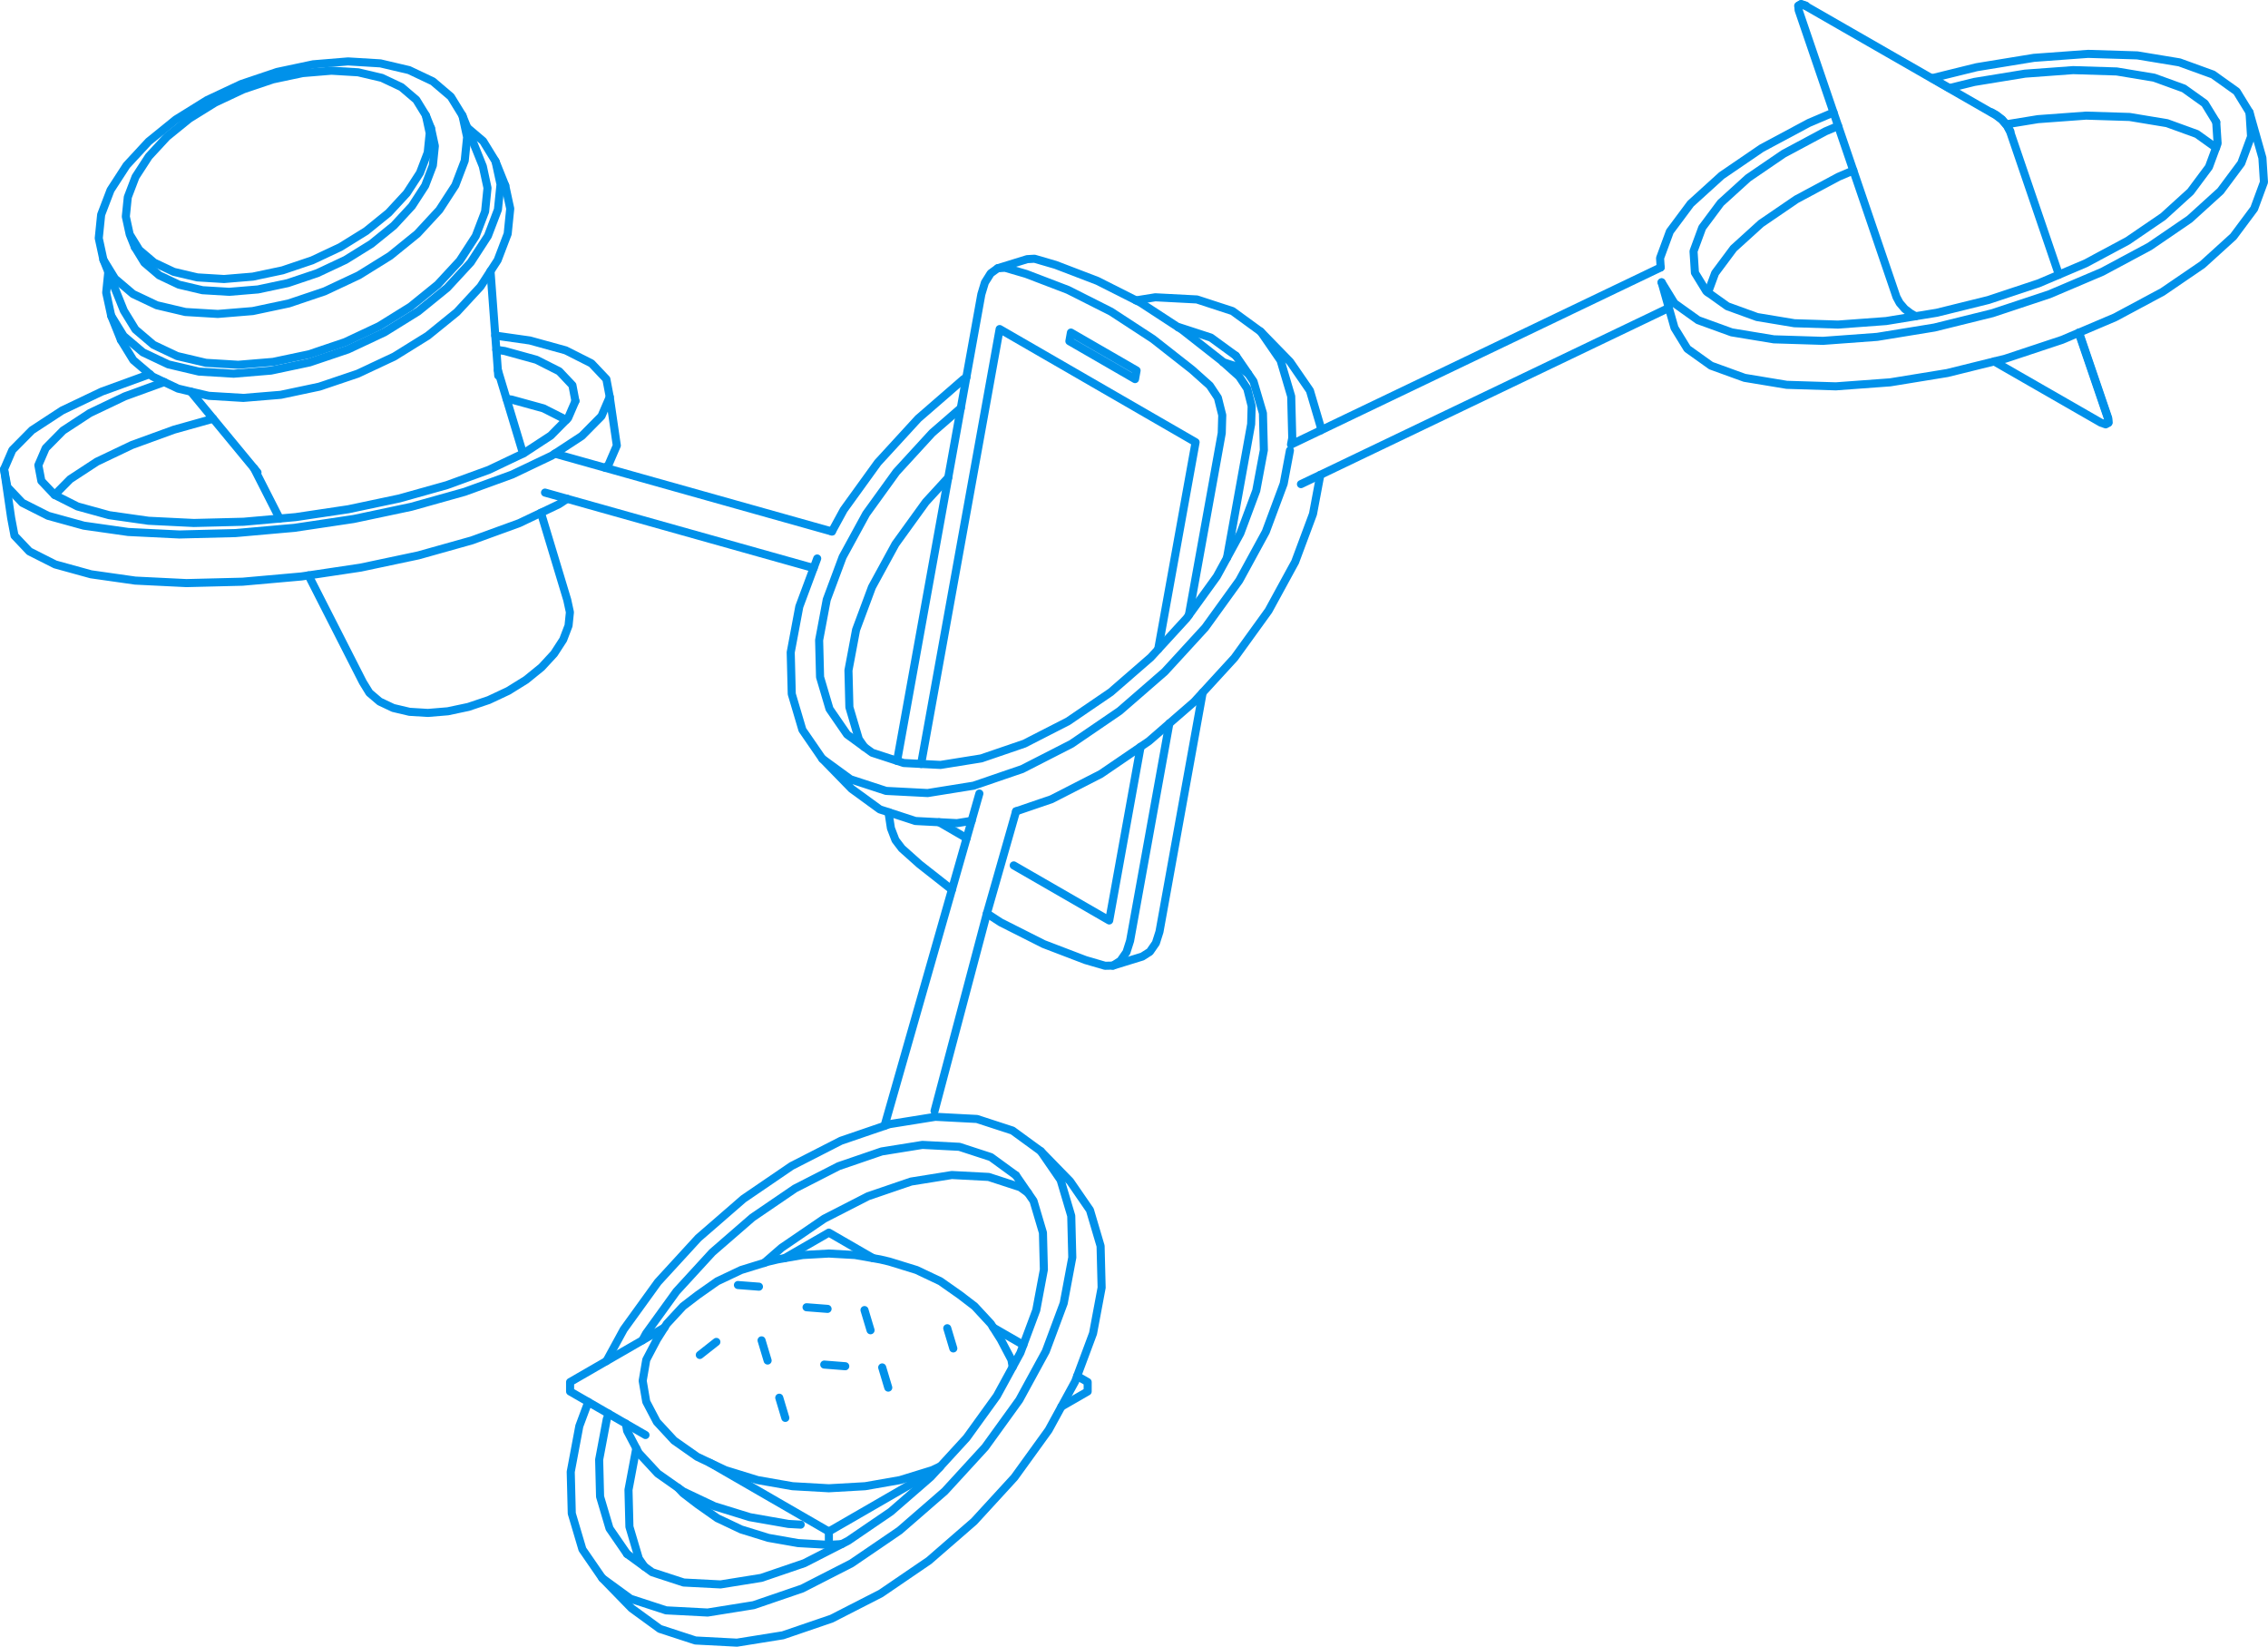 <?xml version="1.0" encoding="utf-8"?>
<!-- Generator: Adobe Illustrator 16.0.0, SVG Export Plug-In . SVG Version: 6.00 Build 0)  -->
<!DOCTYPE svg PUBLIC "-//W3C//DTD SVG 1.1//EN" "http://www.w3.org/Graphics/SVG/1.1/DTD/svg11.dtd">
<svg version="1.1" id="Layer_1" xmlns="http://www.w3.org/2000/svg" xmlns:xlink="http://www.w3.org/1999/xlink" x="0px" y="0px"
	 width="280.914px" height="203.908px" viewBox="128.997 166.926 280.914 203.908"
	 style="enable-background:new 128.997 166.926 280.914 203.908;" xml:space="preserve">
<path style="fill:none;stroke:#0091EA;stroke-linecap:round;stroke-linejoin:round;" d="M254.427,336.193l-0.151-0.887l-0.725-1.377
	l-0.431-0.82l-0.158-0.301l-0.3-0.475l-0.512-0.812l-0.133-0.213l-0.291-0.459l-2.008-2.168l-1.807-1.385l-2.432-1.709l-2.961-1.402
	l-3.379-1.043l-1.119-0.264l-0.873-0.154l-2.246-0.393l-0.5-0.029l-2.742-0.154l-2.744,0.154l-0.499,0.029l-2.246,0.393
	l-0.873,0.154l-1.118,0.264l-0.529,0.162l-2.851,0.881l-2.962,1.402l-0.592,0.416l-1.84,1.293l-1.807,1.385l-2.007,2.168
	l-0.29,0.459l-0.06,0.096l-0.388,0.615l-0.498,0.789l-0.157,0.301l-0.31,0.588l-0.846,1.609l-0.374,2.195l-0.069,0.4l0.4,2.35
	l0.043,0.248l0.545,1.037l0.768,1.461l2.05,2.213l0.081,0.09l1.585,1.113l1.284,0.902l1.563,0.742l1.931,0.914l3.985,1.229
	l4.325,0.758l4.499,0.256l4.498-0.256l4.325-0.758l3.985-1.229l1.029-0.488"/>
<path style="fill:none;stroke:#0091EA;stroke-linecap:round;stroke-linejoin:round;" d="M212.997,351.169l0.604,0.651l1.806,1.384
	l2.432,1.711l2.962,1.401l3.379,1.043l3.668,0.644l3.813,0.218l1.586-0.091"/>
<path style="fill:none;stroke:#0091EA;stroke-linecap:round;stroke-linejoin:round;" d="M211.303,331.311l-2.74,1.584l-0.942,0.543
	l-3.505,2.022l-0.502,0.291l-4.006,2.312v1.164l2.256,1.304l1.305,0.752l1.23,0.711l1.601,0.924l0.522,0.302l0.207,0.12l1.805,1.041
	l0.414,0.24"/>
<path style="fill:none;stroke:#0091EA;stroke-linecap:round;stroke-linejoin:round;" d="M260.465,341.104l3.25-1.875v-1.164
	l-1.3-0.75"/>
<path style="fill:none;stroke:#0091EA;stroke-linecap:round;stroke-linejoin:round;" d="M237.148,322.727l-1.926-1.111l-3.562-2.057
	l-4.008,2.312l-1.481,0.854"/>
<path style="fill:none;stroke:#0091EA;stroke-linecap:round;stroke-linejoin:round;" d="M255.747,333.464l-2.718-1.567l-1.012-0.586
	"/>
<path style="fill:none;stroke:#0091EA;stroke-linecap:round;stroke-linejoin:round;" d="M216.92,348.061l0.494,0.285l3.562,2.057
	l3.561,2.055l3.562,2.057l2.31,1.334l1.252,0.723"/>
<path style="fill:none;stroke:#0091EA;stroke-linecap:round;stroke-linejoin:round;" d="M231.661,357.732v-1.164l1.261-0.729
	l2.746-1.584l4.006-2.314l4.006-2.312l1.637-0.944"/>
<path style="fill:none;stroke:#0091EA;stroke-linecap:round;stroke-linejoin:round;" d="M206.521,343.218l0.149,0.88l1.151,2.19
	l0.295,0.562l2.351,2.539l2.529,1.779l0.634,0.445l0.543,0.258l3.311,1.568l4.396,1.356l4.771,0.836l1.521,0.086"/>
<path style="fill:none;stroke:#0091EA;stroke-linecap:round;stroke-linejoin:round;" d="M167.212,238.177l2.789,5.48l2.789,5.479
	l1.146,2.252l0.817,1.328l1.271,1.082l1.679,0.794l2.021,0.476l2.283,0.138l2.46-0.204l2.542-0.539l2.526-0.852l2.414-1.133
	l2.208-1.371l1.917-1.555l1.553-1.68l1.129-1.741l0.662-1.733l0.169-1.66l-0.33-1.524l-1.777-5.886l-1.482-4.905"/>
<path style="fill:none;stroke:#0091EA;stroke-linecap:round;stroke-linejoin:round;" d="M190.71,213.441l-0.051-0.688l-0.187-2.511
	l-0.131-1.763l-0.453-6.133l-0.138-1.849"/>
<path style="fill:none;stroke:#0091EA;stroke-linecap:round;stroke-linejoin:round;" d="M141.806,199.098l0.603,1.5l1.206,3.002
	l0.721,1.793l1.434,2.332l2.233,1.9l1.568,0.742l1.377,0.65l2.501,0.588l1.046,0.248l3.06,0.185l0.95,0.058l4.321-0.359l4.464-0.944
	l2.192-0.74l2.244-0.757l1.99-0.934l2.249-1.057l3.877-2.406l3.367-2.73l2.729-2.951l1.982-3.056l0.544-1.425l0.619-1.62
	l0.297-2.917l-0.579-2.676l-0.721-1.793l-1.206-3.002l-0.603-1.5"/>
<path style="fill:none;stroke:#0091EA;stroke-linecap:round;stroke-linejoin:round;" d="M155.976,205.8l-4.011-0.241l-3.546-0.834
	l-1.844-0.873l-1.103-0.521l-1.442-1.228l-0.194-0.164l-0.596-0.508l-0.785-1.277l-0.648-1.055l-0.579-2.677l0.298-2.916
	l1.163-3.045l1.983-3.056l2.728-2.95l3.367-2.729l3.877-2.408l4.238-1.989l4.437-1.496l4.465-0.946l4.32-0.357l4.011,0.242
	l3.547,0.834l2.946,1.395l2.232,1.898l1.434,2.334l0.263,1.209l0.317,1.467l-0.08,0.779l-0.026,0.252l-0.192,1.885l-0.435,1.138
	l-0.728,1.907l-1.983,3.056l-2.728,2.95l-3.367,2.73l-3.877,2.406l-4.238,1.99l-4.438,1.496l-4.464,0.945L155.976,205.8"/>
<path style="fill:none;stroke:#0091EA;stroke-linecap:round;stroke-linejoin:round;" d="M182.379,182.795l0.133,0.613l0.346,1.594
	l-0.246,2.405l-0.959,2.511l-1.635,2.521l-2.25,2.434l-2.779,2.252l-3.197,1.984l-3.496,1.642l-3.66,1.233l-3.683,0.781
	l-3.564,0.295l-3.309-0.199l-2.925-0.688l-2.431-1.149l-1.842-1.567l-0.853-1.39l-0.329-0.534"/>
<path style="fill:none;stroke:#0091EA;stroke-linecap:round;stroke-linejoin:round;" d="M145.061,195.949l0.331,0.537l0.123,0.201
	l0.685,1.115l0.043,0.07l1.842,1.568l2.431,1.148l2.925,0.688l3.309,0.201l3.564-0.297l3.683-0.779l3.66-1.235l3.495-1.642
	l3.199-1.984l2.778-2.253l2.25-2.435l1.636-2.521l0.959-2.513l0.246-2.405l-0.018-0.082l-0.276-1.278l-0.05-0.229l-0.134-0.617
	l-0.503-0.817l-0.68-1.105l-0.47-0.4l-1.37-1.167l-2.432-1.149l-2.926-0.688l-3.309-0.199l-3.563,0.295l-3.683,0.78l-3.661,1.234
	l-3.497,1.642l-3.198,1.984l-2.778,2.253l-2.25,2.435l-1.636,2.521l-0.959,2.512l-0.183,1.791l-0.063,0.615l0.275,1.268
	L145.061,195.949l0.26,0.646l0.377,0.938"/>
<path style="fill:none;stroke:#0091EA;stroke-linecap:round;stroke-linejoin:round;" d="M182.379,182.795l-0.377-0.938l-0.26-0.647"
	/>
<path style="fill:none;stroke:#0091EA;stroke-linecap:round;stroke-linejoin:round;" d="M186.875,182.73l1.96,1.666l1.535,2.498
	l0.348,1.604l0.272,1.26l-0.319,3.123l-1.243,3.259l-0.312,0.48l-1.812,2.792l-2.919,3.157l-3.604,2.925l-4.151,2.575l-0.183,0.086
	l-4.354,2.045l-4.75,1.602l-4.778,1.012l-4.625,0.385l-4.293-0.26l-2.688-0.633l-0.552-0.13l-0.557-0.13l-3.154-1.492l-2.391-2.033
	l-0.675-1.099l-0.859-1.397l-0.62-2.865l0.261-2.561"/>
<path style="fill:none;stroke:#0091EA;stroke-linecap:round;stroke-linejoin:round;" d="M191.576,189.896l0.619,2.865l-0.317,3.122
	l-1.245,3.261l-0.88,1.355l-1.243,1.916l-2.92,3.159l-2.997,2.431l-0.608,0.493l-1.512,0.938l-2.639,1.638l-4.537,2.129l-4.75,1.603
	l-2.707,0.573l-2.072,0.438l-1.808,0.149l-2.817,0.233l-4.293-0.26l-2.222-0.521l-1.574-0.371l-1.719-0.812l-1.436-0.68
	l-0.346-0.293l-2.043-1.74l-1.535-2.496"/>
<path style="fill:none;stroke:#0091EA;stroke-linecap:round;stroke-linejoin:round;" d="M142.767,206.023l1.207,3.002"/>
<path style="fill:none;stroke:#0091EA;stroke-linecap:round;stroke-linejoin:round;" d="M191.576,189.896l-1.206-3.002"/>
<path style="fill:none;stroke:#0091EA;stroke-linecap:round;stroke-linejoin:round;" d="M290.133,226.875l2.4-1.148l5.546-2.658
	l5.546-2.655l5.545-2.657l5.545-2.656l5.545-2.656l5.545-2.656l5.545-2.656l4.351-2.084"/>
<path style="fill:none;stroke:#0091EA;stroke-linecap:round;stroke-linejoin:round;" d="M208.805,360.907l-0.68-0.986l-1.168-3.94
	l-0.115-4.57l0.944-5.021l0.037-0.1"/>
<path style="fill:none;stroke:#0091EA;stroke-linecap:round;stroke-linejoin:round;" d="M201.863,340.529l-1.111,2.986l-1.064,5.664
	l0.129,5.154l1.318,4.445l2.456,3.566l3.634,3.733l3.5,2.549l4.408,1.438l5.148,0.268l5.689-0.912l5.818-1.988l0.195-0.065
	l5.475-2.8l0.632-0.323l5.08-3.466l0.884-0.602l4.643-4.033l0.949-0.824l4.155-4.53l0.849-0.929l3.601-4.983l0.626-0.867
	l1.588-2.907l0.928-1.699l0.629-1.154l0.142-0.258l0.252-0.678l1.966-5.279l1.062-5.664l-0.129-5.152l-1.316-4.447l-2.457-3.565
	l-3.633-3.731l-3.5-2.554l-4.409-1.437l-5.147-0.268l-0.848,0.135l-4.843,0.777l-0.611,0.209l-5.401,1.848l-5.476,2.799
	l-0.631,0.322l-5.08,3.465l-0.884,0.604l-4.643,4.031l-0.949,0.823l-4.154,4.531l-0.85,0.928l-3.601,4.984l-0.626,0.867l-2.139,3.92
	"/>
<path style="fill:none;stroke:#0091EA;stroke-linecap:round;stroke-linejoin:round;" d="M223.65,323.307l2.158-1.873l5.078-3.466
	l0.209-0.141l5.413-2.771l5.333-1.822l5.047-0.809l4.563,0.238l3.909,1.273l0.969,0.705"/>
<path style="fill:none;stroke:#0091EA;stroke-linecap:round;stroke-linejoin:round;" d="M257.908,309.473l2.455,3.567l1.318,4.444
	l0.129,5.152l-1.063,5.664l-2.146,5.764l-0.072,0.193l-0.336,0.617l-1.553,2.846l-1.395,2.557l-0.745,1.033l-3.481,4.818
	l-0.83,0.906l-4.176,4.553l-3.158,2.744l-2.434,2.113l-1.361,0.93l-4.603,3.137l-5.474,2.799l-0.633,0.322l-5.816,1.99l-0.196,0.066
	l-5.69,0.912l-5.147-0.269l-4.41-1.438l-3.499-2.551"/>
<path style="fill:none;stroke:#0091EA;stroke-linecap:round;stroke-linejoin:round;" d="M254.83,312.468l1.499,2.177l0.679,0.985
	l1.168,3.942l0.115,4.568l-0.943,5.023l-1.601,4.299l-0.356,0.957l-0.01,0.025l-0.15,0.272l-0.352,0.646l-0.083,0.154l-0.369,0.676
	l-1.097,2.01l-0.862,1.578l-2.452,3.396l-1.295,1.793l-3.222,3.515l-0.183,0.199l-1.033,1.127l-1.143,0.994l-1.031,0.893
	l-2.784,2.42l-1.937,1.32l-0.102,0.069l-3.249,2.218l-0.792,0.403l-4.623,2.363l-5.333,1.821l-5.045,0.81l-4.563-0.235l-3.91-1.275
	l-0.967-0.705l-2.136-1.557"/>
<path style="fill:none;stroke:#0091EA;stroke-linecap:round;stroke-linejoin:round;" d="M254.83,312.468l-3.104-2.262l-3.908-1.274
	l-4.565-0.236l-0.214,0.033l-2.434,0.391l-2.397,0.385l-0.621,0.211l-0.003,0.002l-4.708,1.611l-5.415,2.768l-5.079,3.463
	l-0.208,0.144l-4.643,4.03l-0.316,0.275l-4.154,4.531l-0.283,0.309l-3.6,4.984l-0.148,0.203l-0.467,0.859"/>
<path style="fill:none;stroke:#0091EA;stroke-linecap:round;stroke-linejoin:round;" d="M204.398,341.993l-0.246,0.661l-0.944,5.021
	l0.114,4.57l1.168,3.941l2.178,3.162"/>
<path style="fill:none;stroke:#0091EA;stroke-linecap:round;stroke-linejoin:round;" d="M147.552,213.262l-0.09,0.024l-5.778,2.103
	l-0.099,0.035l-4.9,2.335l-3.735,2.442l-2.426,2.456l-1.024,2.376l0.877,6.02l0.417,2.203l1.843,1.947l3.198,1.615l4.429,1.221
	l5.491,0.781l6.141,0.3l0.2,0.009l6.147-0.152l0.802-0.02l6.124-0.545l1.164-0.104l0.88-0.131l6.082-0.91l0.387-0.059l6.016-1.273
	l1.109-0.234l5.92-1.66l0.707-0.199l5.778-2.102l0.099-0.036l2.688-1.281l2.213-1.054l1.035-0.678"/>
<path style="fill:none;stroke:#0091EA;stroke-linecap:round;stroke-linejoin:round;" d="M135.762,228.21l1.923-1.948l3.312-2.166
	l4.345-2.07l5.211-1.896l4.843-1.356"/>
<path style="fill:none;stroke:#0091EA;stroke-linecap:round;stroke-linejoin:round;" d="M191.736,216.316l0.642,0.092l3.927,1.083
	l2.828,1.428"/>
<path style="fill:none;stroke:#0091EA;stroke-linecap:round;stroke-linejoin:round;" d="M203.986,224.859l0.385-0.389l1.025-2.375
	l-0.877-6.021l-0.418-2.203l-1.844-1.947l-3.197-1.614l-4.43-1.221l-4.289-0.609"/>
<path style="fill:none;stroke:#0091EA;stroke-linecap:round;stroke-linejoin:round;" d="M149.333,214.234l-4.868,1.771l-4.345,2.071
	l-3.312,2.166l-2.151,2.178l-0.908,2.106l0.294,1.553l0.076,0.4l1.635,1.726l0.007,0.004l2.828,1.427l3.927,1.083l4.869,0.692
	l5.623,0.275l6.161-0.153l4.461-0.397l2.001-0.178l6.081-0.91l0.435-0.064l6.015-1.272l0.302-0.063l5.878-1.648l5.212-1.896
	l4.229-2.016l0.115-0.055l3.312-2.166l1.924-1.948l0.229-0.231l0.908-2.105"/>
<path style="fill:none;stroke:#0091EA;stroke-linecap:round;stroke-linejoin:round;" d="M204.52,216.075l-1.024,2.376l-2.427,2.456
	l-0.155,0.102l-0.062,0.042l-3.134,2.049l-0.04,0.025l-0.345,0.225l-2.263,1.078l-0.773,0.369l-1.863,0.889l-5.779,2.103l-0.1,0.036
	l-5.918,1.66l-0.71,0.199l-6.016,1.272l-1.109,0.235l-6.081,0.908l-1.268,0.19l-1.186,0.104l-6.102,0.543l-6.147,0.153l-0.802,0.021
	l-6.141-0.301l-0.2-0.01l-5.491-0.781l-4.43-1.221l-3.197-1.613l-1.843-1.947l-0.418-2.203"/>
<path style="fill:none;stroke:#0091EA;stroke-linecap:round;stroke-linejoin:round;" d="M200.268,216.583l-0.371-1.953l-1.633-1.726
	l-2.836-1.432l-3.927-1.084l-1.028-0.146"/>
<path style="fill:none;stroke:#0091EA;stroke-linecap:round;stroke-linejoin:round;" d="M340.549,203.141l0.881-2.391l2.281-3.061
	l3.4-3.086l4.387-2.996l5.207-2.787l1.844-0.783"/>
<path style="fill:none;stroke:#0091EA;stroke-linecap:round;stroke-linejoin:round;" d="M334.803,201.885l0.896,3.163l0.701,2.472
	l1.592,2.594l2.932,2.092l4.156,1.507l5.221,0.865l6.086,0.188l6.133-0.451l0.587-0.043l6.067-0.989l1.021-0.167L376,211.68
	l0.068-0.016l1.317-0.326l5.836-1.938l1.181-0.391l2.063-0.877l0.043-0.018l4.463-1.896l5.42-2.903l0.451-0.24l4.947-3.377
	l3.836-3.481l2.572-3.45l1.213-3.289l-0.193-3l-1.596-5.634l-1.594-2.596l-2.931-2.091l-4.155-1.508l-5.222-0.864l-6.088-0.188
	l-6.133,0.449l-0.584,0.043l-6.068,0.991l-1.022,0.167l-5.506,1.359"/>
<path style="fill:none;stroke:#0091EA;stroke-linecap:round;stroke-linejoin:round;" d="M377.496,182.32l3.918-0.639l5.957-0.438
	l5.396,0.167l4.632,0.767l3.684,1.337l2.393,1.707"/>
<path style="fill:none;stroke:#0091EA;stroke-linecap:round;stroke-linejoin:round;" d="M356.096,180.85l-3.045,1.293l-5.42,2.901
	l-0.451,0.242l-4.948,3.378l-3.835,3.48l-2.573,3.451l-1.211,3.289l0.073,1.16"/>
<path style="fill:none;stroke:#0091EA;stroke-linecap:round;stroke-linejoin:round;" d="M356.668,182.525l-1.559,0.662l-5.207,2.787
	l-4.388,2.995l-3.399,3.087l-2.281,3.061l-1.076,2.917l0.172,2.659l1.412,2.301l0.207,0.146l2.394,1.707l3.684,1.336l4.629,0.768
	l5.398,0.167l5.957-0.438l3.646-0.596l0.076-0.014l2.562-0.418l5.972-1.476l0.406-0.101l5.836-1.938l0.385-0.127l2.521-1.07
	l0.041-0.019l3.265-1.385l5.205-2.788l4.389-2.995l3.397-3.086l2.281-3.062l0.883-2.391l0.193-0.525l-0.172-2.659"/>
<path style="fill:none;stroke:#0091EA;stroke-linecap:round;stroke-linejoin:round;" d="M407.623,180.843l0.191,3l-1.214,3.289
	l-2.571,3.452l-3.834,3.48l-4.947,3.377l-5.422,2.904l-0.451,0.241l-4.748,2.017l-1.822,0.772l-5.836,1.937l-1.178,0.392
	l-5.971,1.476l-1.16,0.287l-0.062,0.016l-6.067,0.99l-1.021,0.166l-6.133,0.451l-0.586,0.043l-6.086-0.189l-5.223-0.863
	l-4.156-1.507l-2.732-1.951l-0.196-0.142l-1.595-2.594"/>
<path style="fill:none;stroke:#0091EA;stroke-linecap:round;stroke-linejoin:round;" d="M403.496,182.035l-1.412-2.301l-2.598-1.854
	l-3.687-1.337l-4.629-0.768l-5.397-0.166l-5.957,0.438l-6.068,0.991l-0.217,0.035l-3.078,0.761"/>
<path style="fill:none;stroke:#0091EA;stroke-linecap:round;stroke-linejoin:round;" d="M236.05,259.43l-0.68-0.986l-1.168-3.942
	l-0.115-4.569l0.944-5.022l1.965-5.281l2.913-5.338l3.6-4.983l0.147-0.205l2.792-3.045"/>
<path style="fill:none;stroke:#0091EA;stroke-linecap:round;stroke-linejoin:round;" d="M254.848,267.389l4.385-1.498l5.474-2.8
	l0.632-0.323l4.932-3.363l1.031-0.703l2.532-2.2l3.06-2.657l1.064-1.16l3.939-4.299l3.602-4.984l0.625-0.867l2.945-5.397
	l0.341-0.622l2.146-5.763l0.07-0.194l0.908-4.83"/>
<path style="fill:none;stroke:#0091EA;stroke-linecap:round;stroke-linejoin:round;" d="M230.215,236.082l-0.441,1.188l-1.775,4.77
	l-1.064,5.664l0.129,5.152l1.318,4.446l2.456,3.567l3.634,3.732l3.5,2.549l1.145,0.373l3.265,1.064l0.706,0.037l2.229,0.115
	l2.213,0.115l1.812-0.289"/>
<path style="fill:none;stroke:#0091EA;stroke-linecap:round;stroke-linejoin:round;" d="M280.488,211.77l2.119,0.69l0.967,0.706"/>
<path style="fill:none;stroke:#0091EA;stroke-linecap:round;stroke-linejoin:round;" d="M292.573,220.218l-0.013-0.479l-1.316-4.445
	l-2.457-3.567l-3.633-3.731l-3.502-2.552l-4.406-1.438l-5.15-0.268l-2.393,0.383"/>
<path style="fill:none;stroke:#0091EA;stroke-linecap:round;stroke-linejoin:round;" d="M248.004,217.452l-3.542,3.077l-4.155,4.531
	l-0.283,0.309l-3.6,4.984l-0.146,0.203l-1.596,2.926l-0.005,0.009l-1.312,2.403l-0.717,1.926l-0.086,0.231l-1.164,3.124
	l-0.943,5.021l0.115,4.57l1.168,3.941l2.178,3.163l2.135,1.558l0.969,0.704l3.092,1.009l0.816,0.266l2.156,0.113l0.391,0.021
	l2.019,0.104l5.045-0.809l5.333-1.824l5.413-2.769l5.079-3.463l0.209-0.142l4.642-4.033l0.315-0.273l0.921-1.004l3.518-3.837
	l0.287-0.397l3.461-4.791l1.257-2.302l1.654-3.036l1.969-5.281l0.942-5.021l-0.115-4.57l-1.168-3.941l-0.68-0.986l-1.498-2.178"/>
<path style="fill:none;stroke:#0091EA;stroke-linecap:round;stroke-linejoin:round;" d="M288.768,222.704l-0.524,2.785l-0.251,1.335
	l-2.145,5.763l-0.072,0.194l-2.944,5.396l-0.34,0.623l-2.699,3.739l-1.526,2.112l-4.156,4.533l-0.851,0.926l-1.555,1.353
	l-4.035,3.504l-5.08,3.466l-0.884,0.603l-5.475,2.799l-0.631,0.322l-2.274,0.776l-2.604,0.893l-0.029,0.01l-1.105,0.378
	l-5.689,0.912l-1.449-0.076l-3.012-0.155l-0.688-0.035l-4.408-1.438l-3.5-2.551"/>
<path style="fill:none;stroke:#0091EA;stroke-linecap:round;stroke-linejoin:round;" d="M248.691,213.643l-0.368,0.252l-4.642,4.032
	l-0.951,0.824l-4.155,4.533l-0.851,0.926l-3.6,4.983l-0.626,0.869l-1.461,2.678"/>
<path style="fill:none;stroke:#0091EA;stroke-linecap:round;stroke-linejoin:round;" d="M282.076,210.989l-3.104-2.263l-3.908-1.273
	l-0.144-0.008"/>
<path style="fill:none;stroke:#0091EA;stroke-linecap:round;stroke-linejoin:round;" d="M285.154,207.994l2.455,3.566l1.316,4.445
	l0.131,5.154l-0.154,0.814"/>
<path style="fill:none;stroke:#0091EA;stroke-linecap:round;stroke-linejoin:round;" d="M261.451,209.171l0.24,0.14l2.133,1.231
	l3.279,1.894l2.479,1.432l0.191-1.065l-1.392-0.804l-3.317-1.915l-2.095-1.21l-1.329-0.768L261.451,209.171"/>
<path style="fill:none;stroke:#0091EA;stroke-linecap:round;stroke-linejoin:round;" d="M254.557,274.087l11.827,6.817l1.093-6.049
	l1.094-6.051l1.093-6.051l0.606-3.35"/>
<path style="fill:none;stroke:#0091EA;stroke-linecap:round;stroke-linejoin:round;" d="M272.449,247.33l1.094-6.051l1.093-6.051
	l1.093-6.051l1.094-6.05l0.261-1.442l-5.324-3.074l-5.325-3.075l-3.054-1.763l-2.758-1.594l-2.377-1.371l-2.759-1.593l-2.317-1.338
	l-0.356-0.206l-0.652,3.608l-0.633,3.506l-0.688,3.815l-0.703,3.89l-1.094,6.051l-1.093,6.051l-1.094,6.052l-1.092,6.049
	l-1.094,6.052l-1.093,6.051l-0.492,2.728"/>
<path style="fill:none;stroke:#0091EA;stroke-linecap:round;stroke-linejoin:round;" d="M240.111,261.143l1.093-6.051l1.093-6.05
	l1.092-6.051l1.094-6.052l1.094-6.051l0.873-4.832l0.781-4.324l0.772-4.28l0.688-3.81l1.093-6.05l0.763-4.224l0.441-1.456
	l0.714-1.136l0.879-0.641l0.907-0.052l0.187,0.054l2.419,0.707l5.176,1.979l4.23,2.133l1.1,0.554l5.15,3.36l0.054,0.035l2.618,2.056
	l2.229,1.75l2.191,1.957l1.001,1.505l0.542,2.157l-0.062,2.229l-1.092,6.051l-1.095,6.052l-1.093,6.051l-0.792,4.382"/>
<path style="fill:none;stroke:#0091EA;stroke-linecap:round;stroke-linejoin:round;" d="M239.113,267.523l-0.018,0.312l0.252,1.653
	l0.562,1.46l0.787,1.036l2.191,1.957l4.012,3.152"/>
<path style="fill:none;stroke:#0091EA;stroke-linecap:round;stroke-linejoin:round;" d="M251.234,280.032l1.705,1.11l5.332,2.688
	l5.177,1.979l2.418,0.705l0.978-0.02l3.639-1.121l0.933-0.594l0.747-1.08l0.445-1.396l1.094-6.053l1.092-6.049l1.094-6.053
	l1.094-6.049l0.979-5.42"/>
<path style="fill:none;stroke:#0091EA;stroke-linecap:round;stroke-linejoin:round;" d="M280.971,236.003l1.094-6.051l1.094-6.052
	l0.806-4.461l0.062-2.229l-0.543-2.156l-1-1.506l-1.992-1.779l-0.199-0.178l-4.848-3.805l-0.33-0.217l-0.189-0.123l-4.684-3.055
	l-0.535-0.271l-4.795-2.417l-5.176-1.98l-2.418-0.705l-0.188-0.055l-0.908,0.051l-3.637,1.123"/>
<path style="fill:none;stroke:#0091EA;stroke-linecap:round;stroke-linejoin:round;" d="M266.843,286.497l0.933-0.595l0.748-1.077
	l0.445-1.398l1.094-6.053l1.094-6.049l1.093-6.052l1.094-6.051l0.491-2.723"/>
<path style="fill:none;stroke:#0091EA;stroke-linecap:round;stroke-linejoin:round;" d="M376,211.68l5.332,3.062l5.334,3.062
	l2.547,1.461l0.596,0.207l0.322-0.188l0.035-0.035l-0.041-0.534l-1.984-5.818l-1.631-4.78"/>
<path style="fill:none;stroke:#0091EA;stroke-linecap:round;stroke-linejoin:round;" d="M378.002,183.188l-0.393-0.734l-0.113-0.131
	l-0.523-0.607l-0.713-0.546l-0.574-0.329"/>
<path style="fill:none;stroke:#0091EA;stroke-linecap:round;stroke-linejoin:round;" d="M352.686,167.632l-0.596-0.206l-0.32,0.188
	l-0.036,0.036l0.041,0.533l1.985,5.818l1.986,5.819l0.35,1.026l0.572,1.676l1.309,3.836l0.572,1.677l1.986,5.819l1.983,5.818
	l1.377,4.035l0.394,0.734l0.637,0.74l0.715,0.545l0.615,0.354"/>
<path style="fill:none;stroke:#0091EA;stroke-linecap:round;stroke-linejoin:round;" d="M390.131,219.283l-0.041-0.534l-1.985-5.819
	l-1.638-4.797"/>
<path style="fill:none;stroke:#0091EA;stroke-linecap:round;stroke-linejoin:round;" d="M384.014,200.943l-1.985-5.818l-1.986-5.818
	l-1.984-5.82l-0.092-0.264l-0.391-0.734l-0.137-0.157l-0.503-0.583l-0.713-0.546l-5.332-3.062l-2.639-1.516l-5.334-3.062
	l-5.332-3.061l-4.936-2.834l-0.599-0.206l-0.319,0.188"/>
<path style="fill:none;stroke:#0091EA;stroke-linecap:round;stroke-linejoin:round;" d="M152.627,215.419l1.8,2.181l0.969,1.172
	l3.915,4.742l1.14,1.379l0.439,0.531"/>
<path style="fill:none;stroke:#0091EA;stroke-linecap:round;stroke-linejoin:round;" d="M160.451,224.893l2.787,5.479l0.391,0.765"
	/>
<path style="fill:none;stroke:#0091EA;stroke-linecap:round;stroke-linejoin:round;" d="M193.782,223.088l-1.778-5.886l-0.268-0.886
	l-0.551-1.821l-0.525-1.741"/>
<path style="fill:none;stroke:#0091EA;stroke-linecap:round;stroke-linejoin:round;" d="M196.503,227.922l2.743,0.77l5.919,1.664
	l5.92,1.664l5.919,1.662l5.92,1.664l5.919,1.662l0.931,0.262"/>
<path style="fill:none;stroke:#0091EA;stroke-linecap:round;stroke-linejoin:round;" d="M232.039,232.741l-5.92-1.664l-5.919-1.662
	l-5.919-1.664l-5.92-1.663l-4.373-1.229l-3.403-0.957l-2.866-0.805"/>
<path style="fill:none;stroke:#0091EA;stroke-linecap:round;stroke-linejoin:round;" d="M250.302,265.188l-0.965,3.379l-0.612,2.146
	l-0.895,3.133l-0.928,3.25l-1.688,5.912l-1.688,5.912l-1.688,5.912l-1.688,5.912l-1.598,5.594"/>
<path style="fill:none;stroke:#0091EA;stroke-linecap:round;stroke-linejoin:round;" d="M244.75,304.5l6.484-24.468l0.843-2.945
	l1.088-3.812l1.683-5.887"/>
<path style="fill:none;stroke:#0091EA;stroke-linecap:round;stroke-linejoin:round;" d="M245.314,268.741l3.41,1.971"/>
<path style="fill:none;stroke:#0091EA;stroke-linecap:round;stroke-linejoin:round;" d="M334.686,200.045l-5.547,2.656l-5.545,2.656
	l-5.545,2.658l-5.545,2.655l-5.545,2.657l-5.545,2.656l-5.545,2.656l-3.297,1.58l-3.516,1.684"/>
<path style="fill:none;stroke:#0091EA;stroke-linecap:round;stroke-linejoin:round;" d="M370.453,177.834l-2.133-1.227"/>
<line style="fill:none;stroke:#0091EA;stroke-linecap:round;stroke-linejoin:round;" x1="225.516" y1="340" x2="226.266" y2="342.5"/>
<line style="fill:none;stroke:#0091EA;stroke-linecap:round;stroke-linejoin:round;" x1="238.266" y1="336.25" x2="239.016" y2="338.75"/>
<line style="fill:none;stroke:#0091EA;stroke-linecap:round;stroke-linejoin:round;" x1="231.088" y1="335.898" x2="233.691" y2="336.102"/>
<line style="fill:none;stroke:#0091EA;stroke-linecap:round;stroke-linejoin:round;" x1="223.324" y1="332.898" x2="224.074" y2="335.398"/>
<line style="fill:none;stroke:#0091EA;stroke-linecap:round;stroke-linejoin:round;" x1="236.074" y1="329.148" x2="236.824" y2="331.648"/>
<line style="fill:none;stroke:#0091EA;stroke-linecap:round;stroke-linejoin:round;" x1="228.896" y1="328.799" x2="231.5" y2="329"/>
<line style="fill:none;stroke:#0091EA;stroke-linecap:round;stroke-linejoin:round;" x1="217.725" y1="333.092" x2="215.674" y2="334.707"/>
<line style="fill:none;stroke:#0091EA;stroke-linecap:round;stroke-linejoin:round;" x1="220.396" y1="326.049" x2="223" y2="326.25"/>
<line style="fill:none;stroke:#0091EA;stroke-linecap:round;stroke-linejoin:round;" x1="246.324" y1="331.398" x2="247.074" y2="333.898"/>
</svg>
